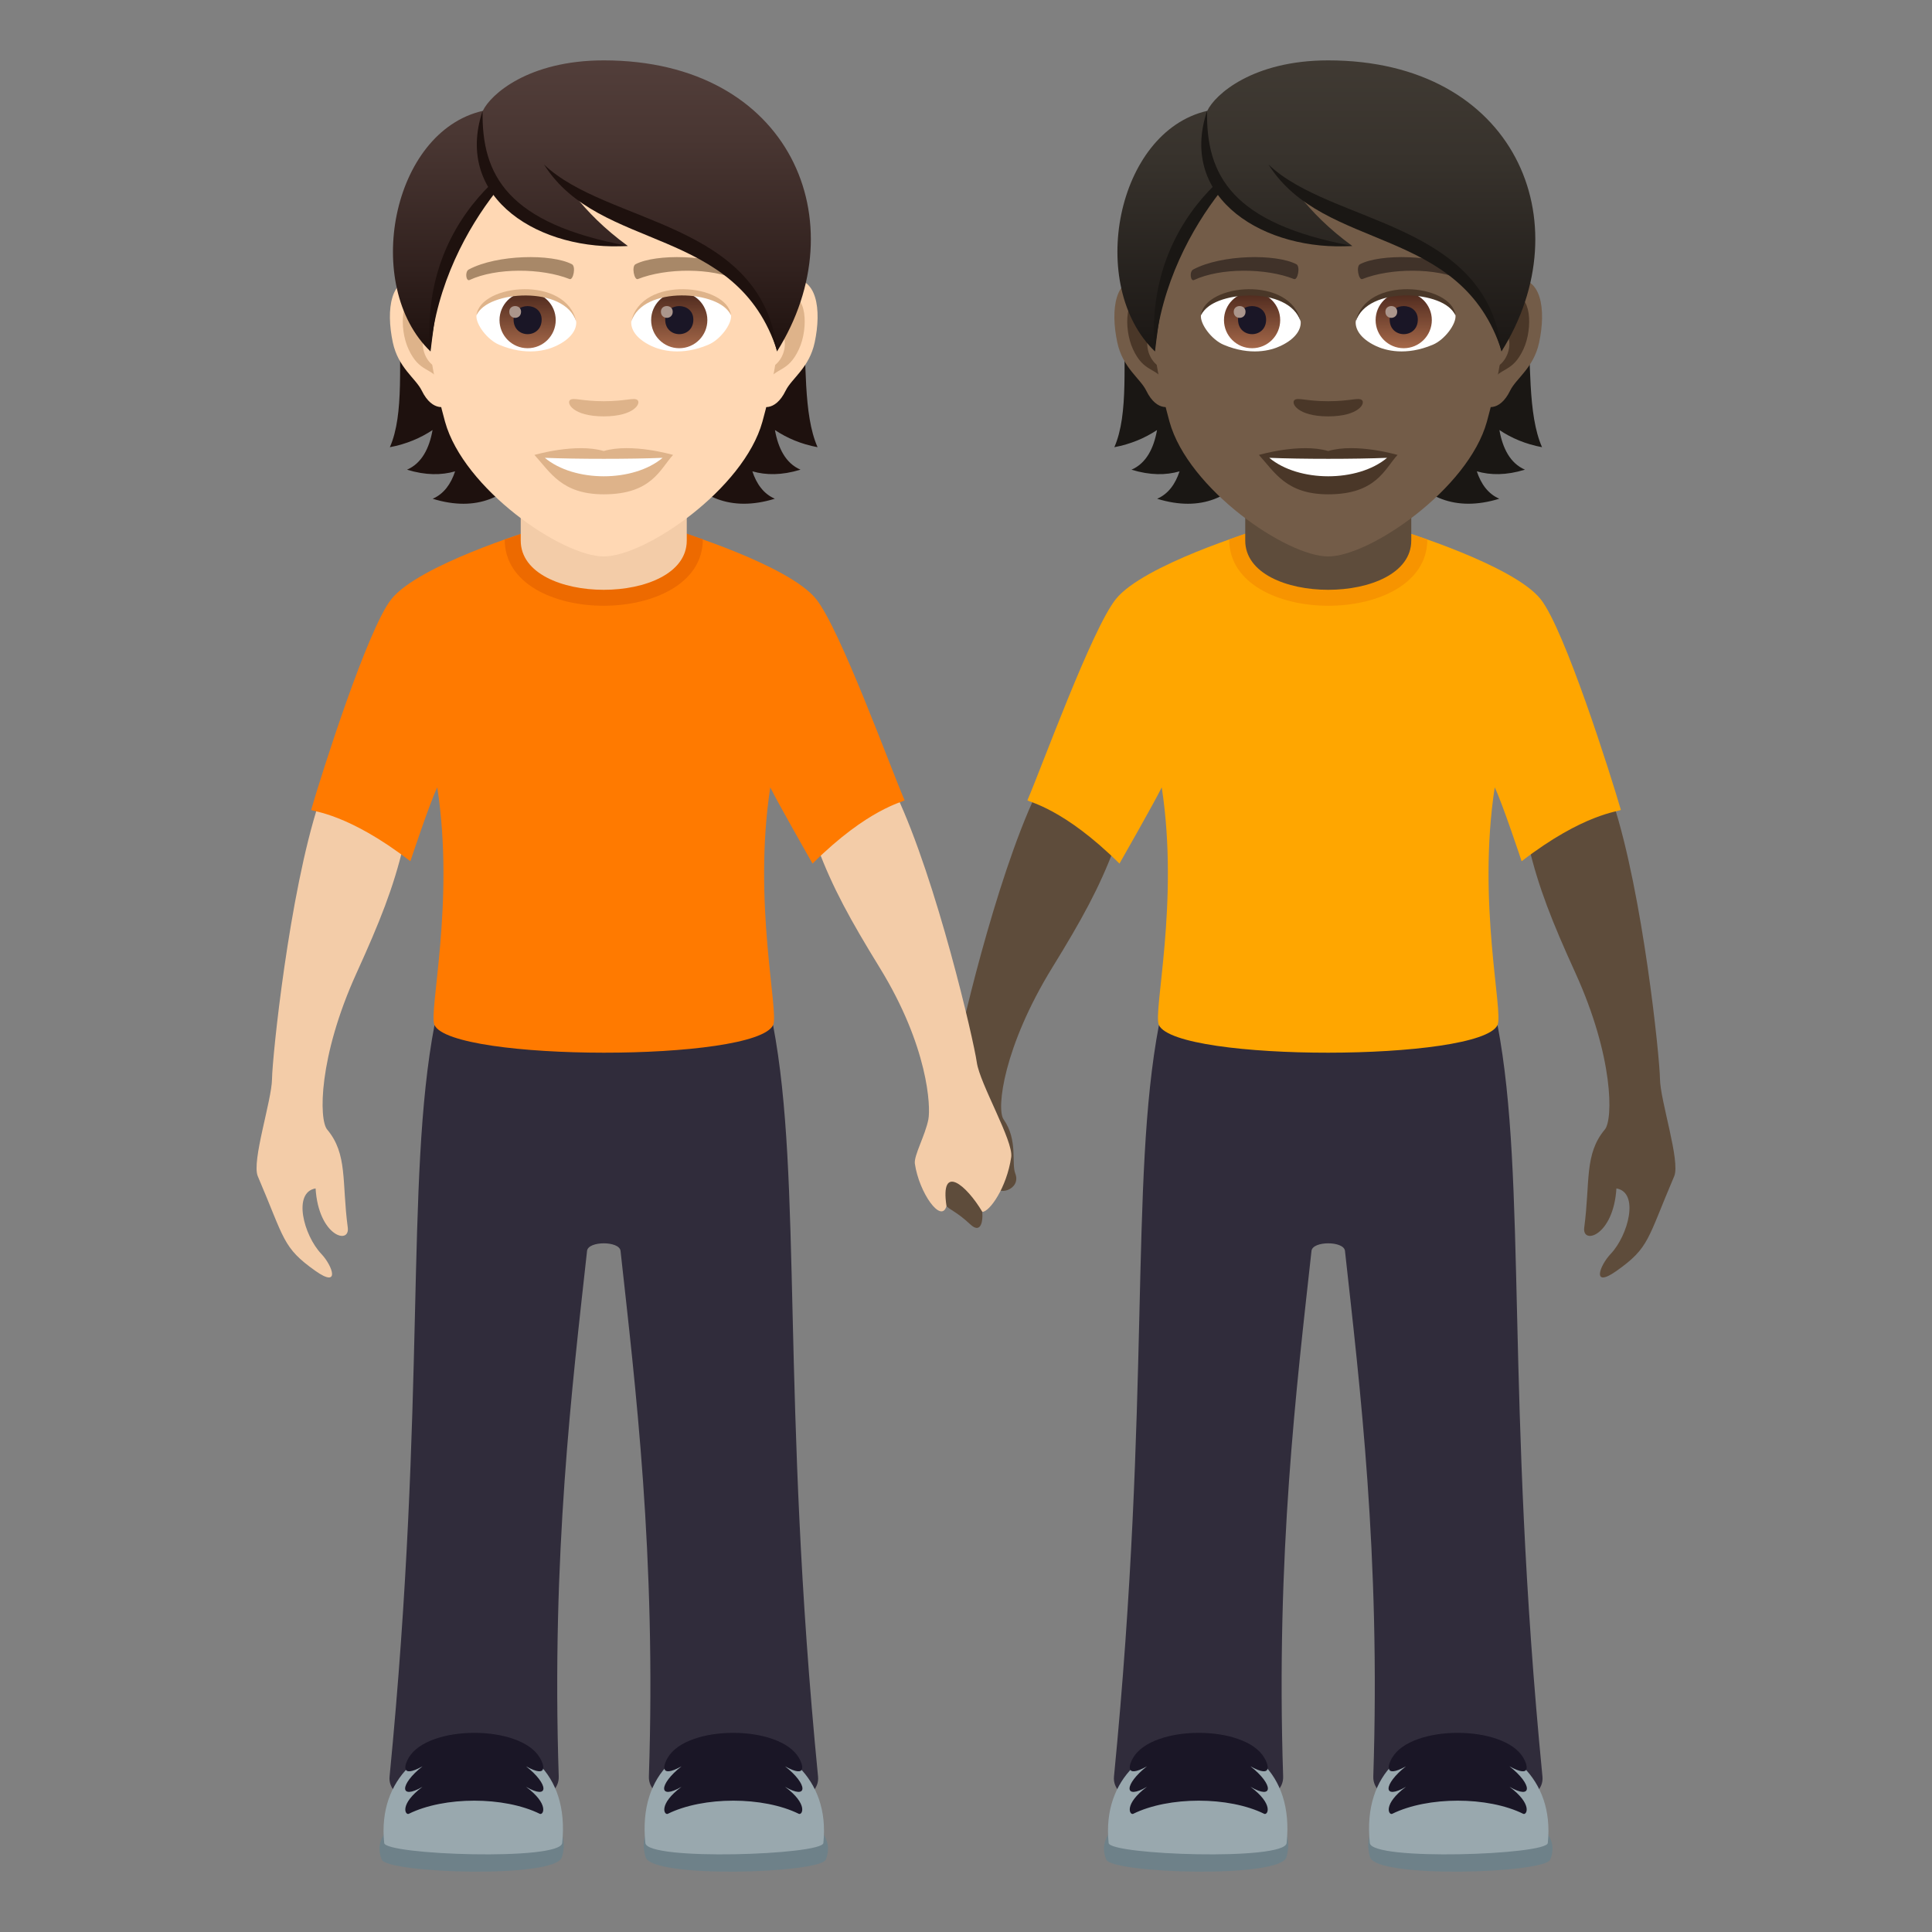 <?xml version="1.0" encoding="utf-8"?>
<!-- Generator: Adobe Illustrator 15.0.0, SVG Export Plug-In . SVG Version: 6.00 Build 0)  -->
<!DOCTYPE svg PUBLIC "-//W3C//DTD SVG 1.1//EN" "http://www.w3.org/Graphics/SVG/1.1/DTD/svg11.dtd">
<svg version="1.1" id="Layer_1" xmlns:x="http://ns.adobe.com/Extensibility/1.0/" xmlns:i="http://ns.adobe.com/AdobeIllustrator/10.0/" xmlns:graph="http://ns.adobe.com/Graphs/1.0/"
	 xmlns="http://www.w3.org/2000/svg" xmlns:xlink="http://www.w3.org/1999/xlink" xmlns:a="http://ns.adobe.com/AdobeSVGViewerExtensions/3.0/"
	 x="0px" y="0px" width="64px" height="64px" viewBox="0 0 64 64" enable-background="new 0 0 64 64" xml:space="preserve">
<rect x="0" y="0" width="64" height="64" fill="#808080" stroke="none"/>
<path fill="#5E4C3B" d="M36.914,28.085c-0.551-1.518-2.598-1.773-2.598-1.773c-1.352,2.869-2.572,8.151-2.674,8.881
	c-0.1,0.711-1.018,2.623-0.869,3.139c0.629,2.189,0.387,1.314,1.373,2.23c0.309,0.289,0.424-0.016,0.393-0.418
	c0,0,0.273-0.885,0.484-0.895c-0.051,0.395,0.824,0.178,0.609-0.375c-0.133-0.344,0.094-1.109-0.387-1.793
	c-0.246-0.352,0.006-2.416,1.611-5.026C35.834,30.468,36.416,29.41,36.914,28.085z"/>
<path fill="#5E4C3B" d="M50.641,28.035c0.734-1.438,2.797-1.438,2.797-1.438c0.984,3.016,1.541,8.407,1.551,9.145
	c0.008,0.719,0.682,2.729,0.471,3.223c-0.896,2.094-0.811,2.357-1.91,3.135c-0.832,0.59-0.57-0.166-0.193-0.564
	c0.584-0.617,0.955-2.037,0.189-2.168c-0.098,1.582-1.145,1.881-1.066,1.295c0.201-1.514-0.002-2.432,0.682-3.246
	c0.275-0.328,0.295-2.396-0.975-5.188C51.414,30.531,50.969,29.41,50.641,28.035z"/>
<path fill="#302C3B" d="M38.391,33.957h11.217c0.979,5.166,0.256,12.303,1.488,24.896c0.156,1.586-5.654,1.596-5.604,0
	c0.242-7.346-0.445-12.938-0.938-17.416c-0.037-0.334-1.072-0.334-1.109,0c-0.492,4.479-1.182,10.07-0.939,17.416
	c0.053,1.596-5.76,1.586-5.604,0C38.135,46.26,37.412,39.123,38.391,33.957z"/>
<path fill="#FFA600" d="M36.963,19.847c0.906-1.135,4.635-2.271,4.635-2.271H46.4c0,0,3.73,1.137,4.635,2.271
	c0.793,0.992,2.32,5.816,2.658,6.982c-0.045,0.055-1.227,0.111-3.287,1.701c0,0-0.641-1.934-0.891-2.447
	c-0.588,3.814,0.297,7.45,0.092,7.874c-0.584,1.213-10.625,1.227-11.217,0c-0.205-0.424,0.68-4.059,0.094-7.874
	c-0.252,0.514-1.4,2.525-1.4,2.525c-1.848-1.834-3.012-2.039-3.049-2.098C34.514,25.396,36.17,20.839,36.963,19.847z"/>
<path fill="#6E8189" d="M51.354,61.602c-0.184,0.453-5.762,0.637-5.971-0.084C44.574,58.725,52.264,59.373,51.354,61.602z"/>
<path fill="#99A8AE" d="M51.273,61.053c-0.041,0.393-5.834,0.598-5.896,0C44.881,56.301,51.727,56.697,51.273,61.053z"/>
<path fill="#1A1626" d="M46.117,58.227c0.645-1.102,3.703-1.096,4.344,0c0.117,0.191,0.316,0.715-0.457,0.285
	c0.768,0.602,0.768,1.127,0,0.678c0.773,0.578,0.574,0.943,0.457,0.896c-1.176-0.582-3.166-0.582-4.344,0
	c-0.119,0.047-0.316-0.318,0.457-0.896c-0.768,0.449-0.768-0.076,0-0.678C45.801,58.941,45.998,58.418,46.117,58.227z"/>
<path fill="#6E8189" d="M36.645,61.602c0.184,0.453,5.762,0.637,5.971-0.084C43.424,58.725,35.734,59.373,36.645,61.602z"/>
<path fill="#99A8AE" d="M36.725,61.053c0.041,0.393,5.834,0.598,5.896,0C43.117,56.301,36.273,56.697,36.725,61.053z"/>
<path fill="#1A1626" d="M41.881,58.227c-0.645-1.102-3.701-1.096-4.344,0c-0.117,0.191-0.316,0.715,0.457,0.285
	c-0.768,0.602-0.768,1.127,0,0.678c-0.773,0.578-0.574,0.943-0.457,0.896c1.178-0.582,3.166-0.582,4.344,0
	c0.119,0.047,0.316-0.318-0.457-0.896c0.768,0.449,0.768-0.076,0-0.678C42.197,58.941,42,58.418,41.881,58.227z"/>
<path fill="#F79400" d="M47.281,17.875c0,2.926-6.563,2.92-6.563-0.006l0.59-0.211h5.346L47.281,17.875z"/>
<path fill="#5E4C3B" d="M46.75,17.906c0,2.176-5.5,2.176-5.5,0c0-0.74,0-2.406,0-2.406h5.5C46.75,15.5,46.75,17.166,46.75,17.906z"
	/>
<path fill="#1A1714" d="M49.67,14.246c0.402,0.268,0.869,0.467,1.412,0.568c-0.965-2.199,0.49-6.813-2.492-10.201
	c-4.201,0.125-4.781,13.717,1.076,11.908c-0.373-0.162-0.607-0.492-0.744-0.908c0.451,0.131,0.979,0.135,1.594-0.055
	C50.025,15.347,49.777,14.847,49.67,14.246z"/>
<path fill="#1A1714" d="M39.121,4.613c-2.98,3.389-1.242,8.002-2.207,10.201c0.543-0.102,1.01-0.301,1.414-0.568
	c-0.107,0.602-0.357,1.102-0.846,1.313c0.613,0.189,1.141,0.186,1.592,0.055c-0.137,0.416-0.369,0.746-0.742,0.908
	C44.188,18.33,43.324,4.738,39.121,4.613z"/>
<path id="Path_2392_" fill="#735C48" d="M50.129,9.244c-0.949,0.113-1.635,3.293-1.037,4.131c0.082,0.117,0.572,0.305,0.934-0.436
	c0.201-0.41,0.781-0.752,0.961-1.598C51.217,10.257,51.072,9.128,50.129,9.244z"/>
<path id="Path_2391_" fill="#735C48" d="M37.869,9.244c0.949,0.113,1.633,3.293,1.037,4.131c-0.084,0.117-0.574,0.305-0.936-0.436
	c-0.201-0.41-0.779-0.752-0.959-1.598C36.781,10.257,36.926,9.128,37.869,9.244z"/>
<path id="Path_2390_" fill="#4A3728" d="M50.104,9.851c-0.248,0.08-0.52,0.457-0.664,1.082c0.865-0.186,0.648,1.256-0.104,1.283
	c0.006,0.145,0.016,0.295,0.033,0.453c0.363-0.527,0.73-0.316,1.096-1.1C50.793,10.863,50.715,9.66,50.104,9.851z"/>
<path id="Path_2389_" fill="#4A3728" d="M38.559,10.931c-0.146-0.623-0.416-1.002-0.664-1.08c-0.613-0.191-0.691,1.012-0.363,1.719
	c0.365,0.783,0.732,0.572,1.096,1.1c0.018-0.158,0.027-0.309,0.035-0.453C37.916,12.181,37.705,10.757,38.559,10.931z"/>
<path fill="#735C48" d="M43.998,3.132c-4.111,0-6.092,3.35-5.844,7.656c0.051,0.865,0.291,2.113,0.588,3.184
	c0.617,2.223,3.871,4.461,5.256,4.461s4.639-2.238,5.256-4.461c0.297-1.07,0.539-2.318,0.59-3.184
	C50.09,6.482,48.111,3.132,43.998,3.132z"/>
<path id="Path_2388_" fill="#403229" d="M48.465,8.925c-0.939-0.498-2.74-0.521-3.41-0.174c-0.143,0.066-0.047,0.537,0.072,0.494
	c0.936-0.371,2.441-0.379,3.316,0.031C48.561,9.33,48.609,8.996,48.465,8.925z"/>
<path id="Path_2387_" fill="#403229" d="M39.531,8.925c0.939-0.498,2.738-0.521,3.41-0.174c0.143,0.066,0.049,0.537-0.072,0.494
	c-0.936-0.371-2.439-0.379-3.316,0.031C39.438,9.33,39.389,8.996,39.531,8.925z"/>
<path id="Path_2386_" fill="#4A3728" d="M45.107,13.246c-0.117-0.082-0.393,0.045-1.109,0.045c-0.715,0-0.992-0.127-1.109-0.045
	c-0.141,0.1,0.084,0.547,1.109,0.547C45.025,13.792,45.25,13.345,45.107,13.246z"/>
<path id="Path_2385_" fill="#4A3728" d="M43.998,14.941c-0.924-0.273-2.295,0.129-2.295,0.129c0.521,0.568,0.904,1.305,2.295,1.305
	c1.594,0,1.865-0.836,2.297-1.305C46.295,15.07,44.922,14.666,43.998,14.941z"/>
<path id="Path_2384_" fill="#FFFFFF" d="M42.047,15.166c0.971,0.813,2.928,0.818,3.902,0C44.916,15.21,43.088,15.21,42.047,15.166z"
	/>
<path id="Path_2383_" fill="#FFFFFF" d="M43.084,10.623c0.035,0.271-0.15,0.594-0.662,0.836c-0.324,0.154-1,0.336-1.889-0.039
	c-0.398-0.168-0.785-0.691-0.75-0.979C40.264,9.533,42.633,9.4,43.084,10.623z"/>
<linearGradient id="Oval_1_" gradientUnits="userSpaceOnUse" x1="-446.57" y1="480.509" x2="-446.57" y2="480.792" gradientTransform="matrix(6.57 0 0 -6.57 2975.488 3168.528)">
	<stop  offset="0" style="stop-color:#A6694A"/>
	<stop  offset="1" style="stop-color:#4F2A1E"/>
	<a:midPointStop  offset="0" style="stop-color:#A6694A"/>
	<a:midPointStop  offset="0.5" style="stop-color:#A6694A"/>
	<a:midPointStop  offset="1" style="stop-color:#4F2A1E"/>
</linearGradient>
<circle id="Oval_336_" fill="url(#Oval_1_)" cx="41.477" cy="10.604" r="0.931"/>
<path id="Path_2382_" fill="#1A1626" d="M41.012,10.587c0,0.643,0.93,0.643,0.93,0C41.941,9.99,41.012,9.99,41.012,10.587z"/>
<path id="Path_2381_" fill="#AB968C" d="M40.869,10.326c0,0.271,0.391,0.271,0.391,0C41.26,10.076,40.869,10.076,40.869,10.326z"/>
<path id="Path_2380_" fill="#4A3728" d="M43.088,10.658c-0.377-1.213-2.955-1.035-3.305-0.217
	C39.912,9.394,42.766,9.119,43.088,10.658z"/>
<path id="Path_2379_" fill="#FFFFFF" d="M44.912,10.623c-0.033,0.271,0.15,0.594,0.662,0.836c0.324,0.154,1,0.336,1.889-0.039
	c0.398-0.168,0.785-0.691,0.752-0.979C47.732,9.533,45.363,9.4,44.912,10.623z"/>
<linearGradient id="Oval_2_" gradientUnits="userSpaceOnUse" x1="-448.504" y1="480.509" x2="-448.504" y2="480.792" gradientTransform="matrix(6.57 0 0 -6.57 2993.218 3168.528)">
	<stop  offset="0" style="stop-color:#A6694A"/>
	<stop  offset="1" style="stop-color:#4F2A1E"/>
	<a:midPointStop  offset="0" style="stop-color:#A6694A"/>
	<a:midPointStop  offset="0.5" style="stop-color:#A6694A"/>
	<a:midPointStop  offset="1" style="stop-color:#4F2A1E"/>
</linearGradient>
<circle id="Oval_335_" fill="url(#Oval_2_)" cx="46.5" cy="10.604" r="0.931"/>
<path id="Path_2378_" fill="#1A1626" d="M46.035,10.587c0,0.643,0.932,0.643,0.932,0C46.967,9.99,46.035,9.99,46.035,10.587z"/>
<path id="Path_2377_" fill="#AB968C" d="M45.893,10.326c0,0.271,0.391,0.271,0.391,0C46.283,10.076,45.893,10.076,45.893,10.326z"/>
<path id="Path_2376_" fill="#4A3728" d="M44.91,10.658c0.377-1.213,2.951-1.039,3.305-0.217C48.084,9.394,45.23,9.119,44.91,10.658z
	"/>
<linearGradient id="SVGID_1_" gradientUnits="userSpaceOnUse" x1="-116.769" y1="11.642" x2="-116.769" y2="2" gradientTransform="matrix(1 0 0 1 160.707 0)">
	<stop  offset="0" style="stop-color:#1A1714"/>
	<stop  offset="0.095" style="stop-color:#1F1B18"/>
	<stop  offset="0.655" style="stop-color:#37322C"/>
	<stop  offset="1" style="stop-color:#403A33"/>
	<a:midPointStop  offset="0" style="stop-color:#1A1714"/>
	<a:midPointStop  offset="0.4" style="stop-color:#1A1714"/>
	<a:midPointStop  offset="1" style="stop-color:#403A33"/>
</linearGradient>
<path fill="url(#SVGID_1_)" d="M43.998,2c-2.5,0-3.752,1.133-4.006,1.672c-3.023,0.691-3.996,5.795-1.732,7.971
	c0.281-2.318,0.553-3.809,2.094-5.379c0.9,1.205,2.768,1.883,4.441,1.883c-0.791-0.576-1.332-1.139-1.756-1.666
	c2.793,1.283,5.922,2.104,6.699,5.162C52.426,7.363,50.191,2,43.998,2z"/>
<path fill="#1A1714" d="M39.986,3.671c-0.039,2.135,0.824,3.734,4.811,4.475C41.939,8.339,39.008,6.613,39.986,3.671z"/>
<path fill="#1A1714" d="M40.236,6.126c-1.041,1.027-2.207,2.803-1.986,5.516c0.207-2.242,1.236-4.088,2.17-5.285
	C40.355,6.285,40.293,6.208,40.236,6.126z"/>
<path fill="#1A1714" d="M42.021,5.451c2.09,1.994,7.225,1.865,7.727,6.191C48.408,7.433,43.867,8.378,42.021,5.451z"/>
<path fill="#F3CCA8" d="M27.086,28.085c0.55-1.518,2.597-1.773,2.597-1.773c1.352,2.869,2.573,8.151,2.675,8.881
	c0.1,0.711,1.22,2.607,1.14,3.139c-0.154,1.027-0.723,1.814-0.957,1.813c-0.523-0.887-1.406-1.629-1.187-0.193
	c-0.173,0.596-0.907-0.436-1.048-1.404c-0.038-0.266,0.344-0.938,0.447-1.465c0.083-0.422-0.006-2.416-1.611-5.026
	C28.165,30.468,27.583,29.41,27.086,28.085z"/>
<path fill="#F3CCA8" d="M13.359,28.035c-0.734-1.438-2.797-1.438-2.797-1.438c-0.984,3.016-1.541,8.407-1.551,9.145
	c-0.009,0.719-0.682,2.729-0.471,3.223c0.896,2.094,0.811,2.357,1.909,3.135c0.832,0.59,0.571-0.166,0.194-0.564
	c-0.584-0.617-0.955-2.037-0.189-2.168c0.098,1.582,1.144,1.881,1.066,1.295c-0.201-1.514,0.001-2.432-0.682-3.246
	c-0.275-0.328-0.295-2.396,0.975-5.188C12.585,30.531,13.031,29.41,13.359,28.035z"/>
<path fill="#302C3B" d="M25.609,33.957H14.393c-0.979,5.166-0.256,12.303-1.488,24.896c-0.156,1.586,5.654,1.596,5.604,0
	c-0.242-7.346,0.445-12.938,0.938-17.416c0.037-0.334,1.072-0.334,1.109,0c0.492,4.479,1.182,10.07,0.939,17.416
	c-0.053,1.596,5.76,1.586,5.604,0C25.865,46.26,26.588,39.123,25.609,33.957z"/>
<path fill="#FF7A00" d="M27.037,19.847c-0.906-1.135-4.635-2.271-4.635-2.271H17.6c0,0-3.73,1.137-4.635,2.271
	c-0.793,0.992-2.32,5.816-2.658,6.982c0.045,0.055,1.227,0.111,3.287,1.701c0,0,0.641-1.934,0.891-2.447
	c0.588,3.814-0.297,7.45-0.092,7.874c0.584,1.213,10.625,1.227,11.217,0c0.205-0.424-0.68-4.059-0.094-7.874
	c0.252,0.514,1.4,2.525,1.4,2.525c1.847-1.834,3.012-2.039,3.049-2.098C29.485,25.396,27.83,20.839,27.037,19.847z"/>
<path fill="#6E8189" d="M12.646,61.602c0.184,0.453,5.762,0.637,5.971-0.084C19.426,58.725,11.736,59.373,12.646,61.602z"/>
<path fill="#99A8AE" d="M12.727,61.053c0.041,0.393,5.834,0.598,5.896,0C19.119,56.301,12.273,56.697,12.727,61.053z"/>
<path fill="#1A1626" d="M17.883,58.227c-0.645-1.102-3.703-1.096-4.344,0c-0.117,0.191-0.316,0.715,0.457,0.285
	c-0.768,0.602-0.768,1.127,0,0.678c-0.773,0.578-0.574,0.943-0.457,0.896c1.176-0.582,3.166-0.582,4.344,0
	c0.119,0.047,0.316-0.318-0.457-0.896c0.768,0.449,0.768-0.076,0-0.678C18.199,58.941,18.002,58.418,17.883,58.227z"/>
<path fill="#6E8189" d="M27.355,61.602c-0.184,0.453-5.762,0.637-5.971-0.084C20.576,58.725,28.266,59.373,27.355,61.602z"/>
<path fill="#99A8AE" d="M27.275,61.053c-0.041,0.393-5.834,0.598-5.896,0C20.883,56.301,27.727,56.697,27.275,61.053z"/>
<path fill="#1A1626" d="M22.119,58.227c0.645-1.102,3.701-1.096,4.344,0c0.117,0.191,0.316,0.715-0.457,0.285
	c0.768,0.602,0.768,1.127,0,0.678c0.773,0.578,0.574,0.943,0.457,0.896c-1.178-0.582-3.166-0.582-4.344,0
	c-0.119,0.047-0.316-0.318,0.457-0.896c-0.768,0.449-0.768-0.076,0-0.678C21.803,58.941,22,58.418,22.119,58.227z"/>
<path fill="#ED6A00" d="M16.719,17.875c0,2.926,6.563,2.92,6.563-0.006l-0.59-0.211h-5.346L16.719,17.875z"/>
<path fill="#F3CCA8" d="M17.25,17.906c0,2.176,5.5,2.176,5.5,0c0-0.74,0-2.406,0-2.406h-5.5C17.25,15.5,17.25,17.166,17.25,17.906z"
	/>
<path fill="#1E110E" d="M25.671,14.246c0.403,0.268,0.869,0.467,1.412,0.568c-0.965-2.199,0.49-6.813-2.491-10.201
	C20.39,4.738,19.81,18.33,25.667,16.521c-0.373-0.162-0.607-0.492-0.744-0.908c0.451,0.131,0.979,0.135,1.594-0.055
	C26.026,15.347,25.778,14.847,25.671,14.246z"/>
<path fill="#1E110E" d="M15.123,4.613c-2.98,3.389-1.242,8.002-2.208,10.201c0.544-0.102,1.01-0.301,1.414-0.568
	c-0.107,0.602-0.357,1.102-0.846,1.313c0.613,0.189,1.141,0.186,1.593,0.055c-0.138,0.416-0.37,0.746-0.743,0.908
	C20.189,18.33,19.325,4.738,15.123,4.613z"/>
<path id="Path_2375_" fill="#FFD8B4" d="M26.13,9.244c-0.949,0.113-1.635,3.293-1.037,4.131c0.083,0.117,0.572,0.305,0.934-0.436
	c0.202-0.41,0.781-0.752,0.961-1.598C27.218,10.257,27.073,9.128,26.13,9.244z"/>
<path id="Path_2374_" fill="#FFD8B4" d="M13.87,9.244c0.949,0.113,1.634,3.293,1.037,4.131c-0.084,0.117-0.573,0.305-0.936-0.436
	c-0.201-0.41-0.779-0.752-0.959-1.598C12.782,10.257,12.927,9.128,13.87,9.244z"/>
<path id="Path_2373_" fill="#DEB38A" d="M26.104,9.851c-0.248,0.08-0.519,0.457-0.664,1.082c0.865-0.186,0.648,1.256-0.104,1.283
	c0.006,0.145,0.016,0.295,0.033,0.453c0.363-0.527,0.73-0.316,1.096-1.1C26.795,10.863,26.716,9.66,26.104,9.851z"/>
<path id="Path_2372_" fill="#DEB38A" d="M14.56,10.931c-0.146-0.623-0.416-1.002-0.663-1.08c-0.613-0.191-0.692,1.012-0.363,1.719
	c0.364,0.783,0.732,0.572,1.096,1.1c0.018-0.158,0.027-0.309,0.034-0.453C13.918,12.181,13.706,10.757,14.56,10.931z"/>
<path fill="#FFD8B4" d="M19.999,3.132c-4.111,0-6.092,3.35-5.844,7.656c0.051,0.865,0.291,2.113,0.588,3.184
	c0.617,2.223,3.871,4.461,5.256,4.461c1.386,0,4.64-2.238,5.256-4.461c0.298-1.07,0.539-2.318,0.59-3.184
	C26.091,6.482,24.112,3.132,19.999,3.132z"/>
<path id="Path_2371_" fill="#A88868" d="M24.466,8.925c-0.939-0.498-2.739-0.521-3.41-0.174c-0.143,0.066-0.047,0.537,0.072,0.494
	c0.936-0.371,2.441-0.379,3.316,0.031C24.562,9.33,24.61,8.996,24.466,8.925z"/>
<path id="Path_2370_" fill="#A88868" d="M15.532,8.925c0.94-0.498,2.739-0.521,3.41-0.174c0.144,0.066,0.049,0.537-0.072,0.494
	c-0.936-0.371-2.439-0.379-3.316,0.031C15.438,9.33,15.391,8.996,15.532,8.925z"/>
<path id="Path_2369_" fill="#DEB38A" d="M21.109,13.246c-0.117-0.082-0.394,0.045-1.11,0.045c-0.715,0-0.992-0.127-1.109-0.045
	c-0.141,0.1,0.084,0.547,1.109,0.547C21.026,13.792,21.251,13.345,21.109,13.246z"/>
<path id="Path_2368_" fill="#DEB38A" d="M19.999,14.941c-0.924-0.273-2.295,0.129-2.295,0.129c0.521,0.568,0.904,1.305,2.295,1.305
	c1.594,0,1.865-0.836,2.297-1.305C22.296,15.07,20.923,14.666,19.999,14.941z"/>
<path id="Path_2367_" fill="#FFFFFF" d="M18.049,15.166c0.97,0.813,2.927,0.818,3.901,0C20.918,15.21,19.089,15.21,18.049,15.166z"
	/>
<path id="Path_2366_" fill="#FFFFFF" d="M19.085,10.623c0.035,0.271-0.15,0.594-0.662,0.836c-0.324,0.154-1,0.336-1.888-0.039
	c-0.399-0.168-0.786-0.691-0.751-0.979C16.265,9.533,18.634,9.4,19.085,10.623z"/>
<linearGradient id="Oval_3_" gradientUnits="userSpaceOnUse" x1="-442.918" y1="480.509" x2="-442.918" y2="480.792" gradientTransform="matrix(6.57 0 0 -6.57 2927.492 3168.528)">
	<stop  offset="0" style="stop-color:#A6694A"/>
	<stop  offset="1" style="stop-color:#4F2A1E"/>
	<a:midPointStop  offset="0" style="stop-color:#A6694A"/>
	<a:midPointStop  offset="0.5" style="stop-color:#A6694A"/>
	<a:midPointStop  offset="1" style="stop-color:#4F2A1E"/>
</linearGradient>
<circle id="Oval_334_" fill="url(#Oval_3_)" cx="17.478" cy="10.604" r="0.931"/>
<path id="Path_2365_" fill="#1A1626" d="M17.013,10.587c0,0.643,0.93,0.643,0.93,0C17.942,9.99,17.013,9.99,17.013,10.587z"/>
<path id="Path_2364_" fill="#AB968C" d="M16.87,10.326c0,0.271,0.391,0.271,0.391,0C17.261,10.076,16.87,10.076,16.87,10.326z"/>
<path id="Path_2363_" fill="#DEB38A" d="M19.089,10.658c-0.377-1.213-2.955-1.035-3.305-0.217
	C15.914,9.394,18.767,9.119,19.089,10.658z"/>
<path id="Path_2362_" fill="#FFFFFF" d="M20.914,10.623c-0.034,0.271,0.149,0.594,0.661,0.836c0.325,0.154,1,0.336,1.889-0.039
	c0.399-0.168,0.786-0.691,0.752-0.979C23.734,9.533,21.365,9.4,20.914,10.623z"/>
<linearGradient id="Oval_4_" gradientUnits="userSpaceOnUse" x1="-444.852" y1="480.509" x2="-444.852" y2="480.792" gradientTransform="matrix(6.57 0 0 -6.57 2945.222 3168.528)">
	<stop  offset="0" style="stop-color:#A6694A"/>
	<stop  offset="1" style="stop-color:#4F2A1E"/>
	<a:midPointStop  offset="0" style="stop-color:#A6694A"/>
	<a:midPointStop  offset="0.5" style="stop-color:#A6694A"/>
	<a:midPointStop  offset="1" style="stop-color:#4F2A1E"/>
</linearGradient>
<circle id="Oval_333_" fill="url(#Oval_4_)" cx="22.501" cy="10.604" r="0.931"/>
<path id="Path_2361_" fill="#1A1626" d="M22.036,10.587c0,0.643,0.932,0.643,0.932,0C22.968,9.99,22.036,9.99,22.036,10.587z"/>
<path id="Path_2360_" fill="#AB968C" d="M21.894,10.326c0,0.271,0.391,0.271,0.391,0C22.284,10.076,21.894,10.076,21.894,10.326z"/>
<path id="Path_2359_" fill="#DEB38A" d="M20.911,10.658c0.377-1.213,2.952-1.039,3.305-0.217
	C24.085,9.394,21.232,9.119,20.911,10.658z"/>
<linearGradient id="SVGID_2_" gradientUnits="userSpaceOnUse" x1="-92.772" y1="11.642" x2="-92.772" y2="2" gradientTransform="matrix(1 0 0 1 112.711 0)">
	<stop  offset="0" style="stop-color:#1E110E"/>
	<stop  offset="0.282" style="stop-color:#31211E"/>
	<stop  offset="0.727" style="stop-color:#493632"/>
	<stop  offset="1" style="stop-color:#523E3A"/>
	<a:midPointStop  offset="0" style="stop-color:#1E110E"/>
	<a:midPointStop  offset="0.4" style="stop-color:#1E110E"/>
	<a:midPointStop  offset="1" style="stop-color:#523E3A"/>
</linearGradient>
<path fill="url(#SVGID_2_)" d="M20,2c-2.501,0-3.752,1.133-4.006,1.672c-3.024,0.691-3.997,5.795-1.732,7.971
	c0.28-2.318,0.552-3.809,2.094-5.379c0.899,1.205,2.767,1.883,4.44,1.883C20.005,7.57,19.464,7.007,19.04,6.48
	c2.793,1.283,5.922,2.104,6.699,5.162C28.427,7.363,26.193,2,20,2z"/>
<path fill="#1E110E" d="M15.987,3.671c-0.038,2.135,0.825,3.734,4.811,4.475C17.941,8.339,15.009,6.613,15.987,3.671z"/>
<path fill="#1E110E" d="M16.237,6.126c-1.04,1.027-2.207,2.803-1.985,5.516c0.206-2.242,1.236-4.088,2.17-5.285
	C16.356,6.285,16.295,6.208,16.237,6.126z"/>
<path fill="#1E110E" d="M18.022,5.451c2.09,1.994,7.225,1.865,7.728,6.191C24.41,7.433,19.868,8.378,18.022,5.451z"/>
</svg>

